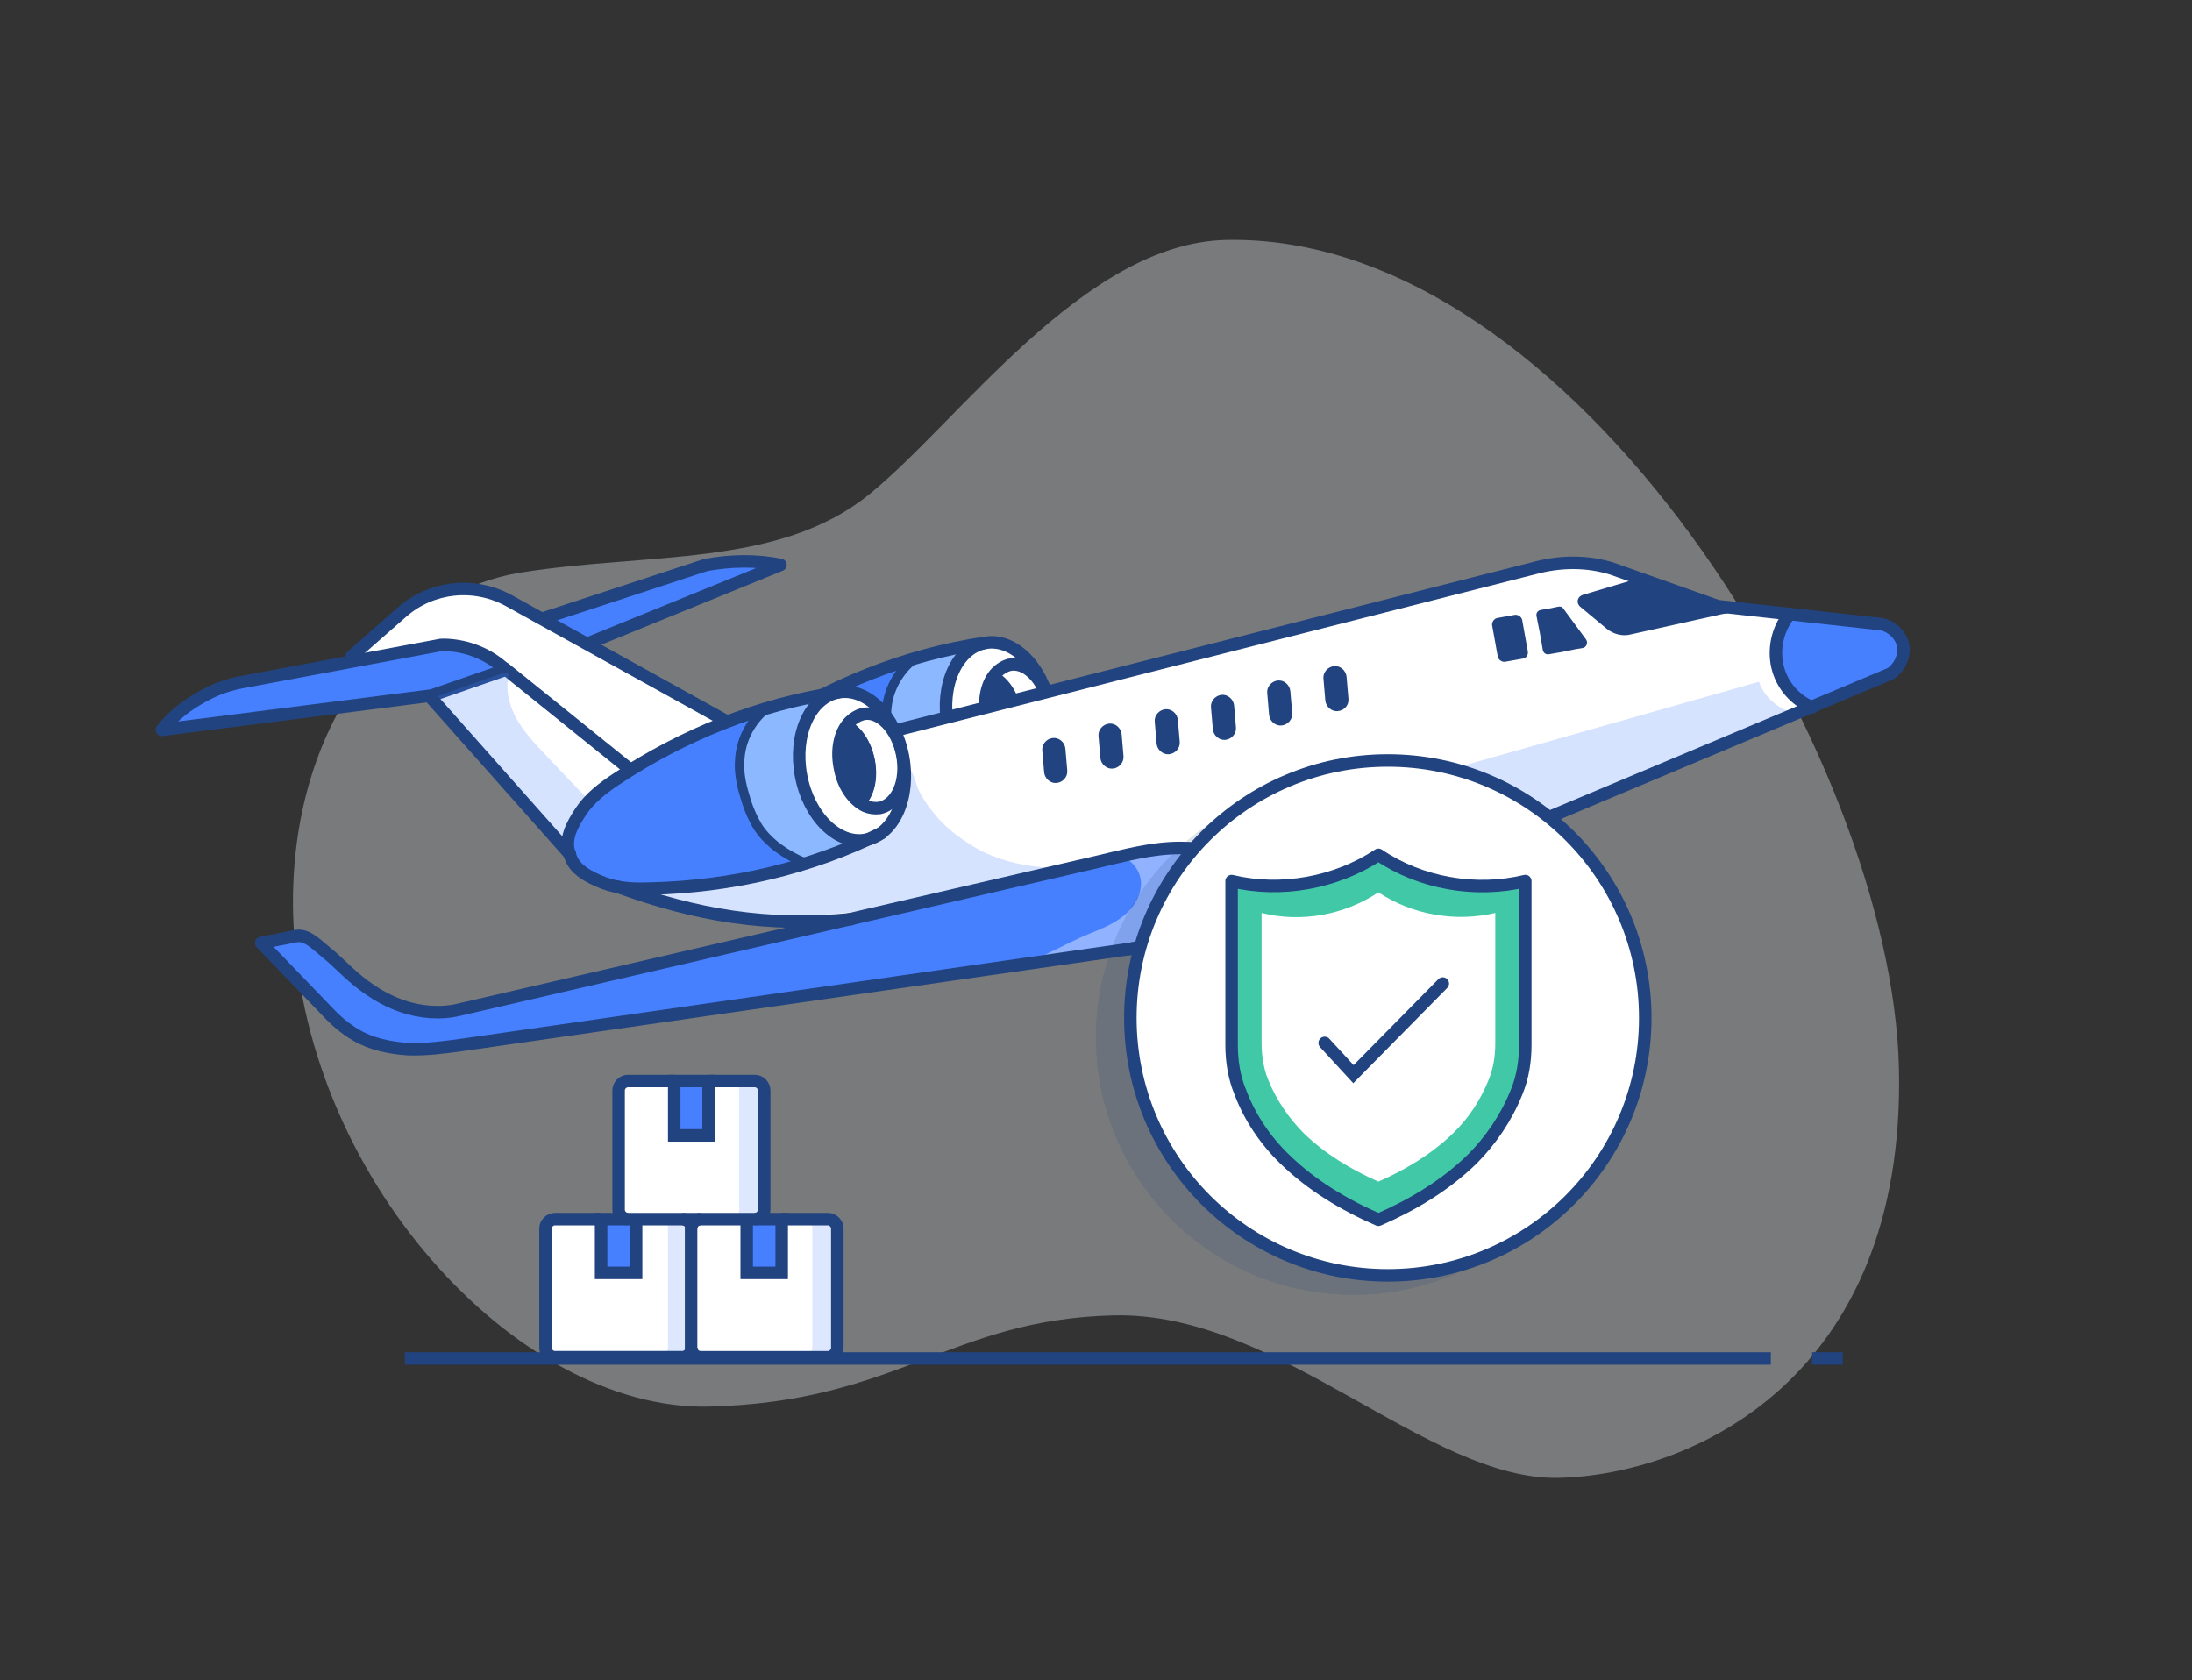 <?xml version="1.0" encoding="utf-8"?>
<!-- Generator: Adobe Illustrator 25.0.0, SVG Export Plug-In . SVG Version: 6.00 Build 0)  -->
<svg version="1.1" xmlns="http://www.w3.org/2000/svg" xmlns:xlink="http://www.w3.org/1999/xlink" x="0px" y="0px"
	 viewBox="0 0 350.8 268.9" style="enable-background:new 0 0 350.8 268.9;" xml:space="preserve">
<rect x="0" y="0" width="350.8" height="268.9" fill="#333333" stroke="none"/>
<style type="text/css">
	.st0{opacity:0.4;fill:#DFE3E6;}
	.st1{fill:#21437F;}
	.st2{fill:#8CB8FF;}
	.st3{fill:#4780FF;}
	.st4{fill:#41C9A7;}
	.st5{fill:none;stroke:#21437F;stroke-width:2;stroke-linecap:round;stroke-linejoin:round;stroke-miterlimit:10;}
	.st6{fill:none;stroke:#152E4D;stroke-linecap:round;stroke-linejoin:round;stroke-miterlimit:10;}
	.st7{fill:none;stroke:#21437F;stroke-width:2;stroke-miterlimit:10;}
	.st8{fill:#FFFFFF;}
	.st9{opacity:0.22;fill:#4780FF;}
	.st10{opacity:0.15;fill:#21437F;}
	.st11{opacity:0.4;fill:#FFFFFF;}
	.st12{opacity:0.15;}
	.st13{fill:none;stroke:#21437F;stroke-width:2;stroke-linecap:round;stroke-miterlimit:10;}
	.st14{opacity:0.15;fill:#A9ABBA;}
	.st15{fill:#FBFEFE;}
	.st16{fill:#38A384;}
	.st17{fill:#406FF9;}
	.st18{fill:#ECA881;}
	.st19{fill:#F6B18A;}
	.st20{fill:#282C52;}
	.st21{fill:#E4854D;}
	.st22{fill:none;stroke:#FFFFFF;stroke-width:2;stroke-linecap:round;stroke-linejoin:round;stroke-miterlimit:10;}
	.st23{fill:#21437F;stroke:#21437F;stroke-width:0.5;stroke-miterlimit:10;}
	.st24{fill:none;stroke:#21437F;stroke-width:1.5;stroke-linecap:round;stroke-linejoin:round;stroke-miterlimit:10;}
	.st25{opacity:0.18;fill:#4780FF;}
</style>
<g id="Layer_2">
</g>
<g id="Layer_1">
	<path class="st0" d="M46.9,145.9c-0.6-30,16.4-51.1,36.6-54.3s41.1-0.8,55.5-12.4s34.4-40.3,57.2-40.8
		C252,37.2,302.8,121.2,303.9,171s-33.4,65-54.4,65.5s-44.9-26.6-71.2-26c-26.3,0.6-34.6,13.9-65,14.6
		C82.8,225.7,47.9,188.2,46.9,145.9z"/>
	<line class="st7" x1="290" y1="217.4" x2="294.9" y2="217.4"/>
	<polyline class="st7" points="64.8,217.4 80.3,217.4 142,217.4 209,217.4 218.3,217.4 260.6,217.4 272.5,217.4 283.4,217.4 	"/>
	<g>
	</g>
	<g>
		<g>
			<path class="st8" d="M167.9,113.1c0,0.2,0.1,0.4,0.1,0.6c0.5,3.8-1.1,7.2-3.8,7.7c-0.8,0.1-1.6,0-2.3-0.3
				c1.5-1.5,2.1-4.3,1.6-7.3c-0.6-3-2.2-5.3-4.1-6.2c0.6-0.6,1.3-1,2-1.2c2.4-0.5,4.9,1.7,6,5C167.6,111.8,167.8,112.4,167.9,113.1z
				"/>
			<path class="st8" d="M168,113.7c0.9,5.3-0.8,10.1-3.9,12.1c-0.5,0.2-0.9,0.5-1.4,0.7c-0.2,0.1-0.4,0.1-0.7,0.2
				c-4.5,0.8-9.1-3.8-10.4-10.3s1.4-12.5,5.9-13.4c3.5-0.7,7.1,2,9.1,6.3c0.3,0.6,0.6,1.3,0.8,2.1c-1.1-3.3-3.6-5.4-6-5
				c-0.8,0.1-1.5,0.5-2,1.2c-1.5,1.5-2.2,4.3-1.6,7.3c0.6,3,2.2,5.3,4.1,6.2c0.8,0.4,1.5,0.5,2.3,0.3
				C166.9,120.9,168.4,117.5,168,113.7z"/>
			<path class="st2" d="M162,126.6c0.2,0,0.4-0.1,0.7-0.2c-3.4,1.6-6.9,2.9-10.5,4l-0.1-0.2c-2.8-1.3-5.5-3-7.2-5.5
				c-1-1.5-1.7-3.3-2.2-5.1c-0.6-2-0.9-4-0.8-6c0.2-3.1,1.9-6.2,4.3-8.1l0,0c3.7-1.1,7.5-1.9,11.3-2.5c-4.5,0.8-7.2,6.8-5.9,13.4
				S157.5,127.4,162,126.6z"/>
			<path class="st3" d="M139.9,107.6c2.1-0.8,4.2-1.5,6.3-2.2l0,0c-2.5,1.9-4.1,5-4.3,8.1c-0.2,2,0.2,4.1,0.8,6
				c0.5,1.8,1.2,3.5,2.2,5.1c1.7,2.5,4.4,4.3,7.2,5.5l0.1,0.2c-7.9,2.5-16.2,3.7-24.6,3.9c-1.8,0-3.6,0-5.3-0.3
				c-0.8-0.1-1.5-0.3-2.2-0.6c-2.4-0.9-4.9-2.2-5.4-4.6c-1-2.3,0.4-4.8,1.8-6.9c1.4-2.1,3.5-3.7,5.6-5.1c0.7-0.5,1.5-1,2.3-1.5
				C129.3,112.3,134.5,109.7,139.9,107.6z"/>
			<g>
				<path class="st5" d="M167.9,112.9c0.8,4.2-0.8,7.9-3.6,8.5c-0.8,0.1-1.6,0-2.3-0.3c-1.9-0.9-3.6-3.2-4.1-6.2
					c-0.6-3,0.1-5.8,1.6-7.3c0.6-0.6,1.3-1,2-1.2C164.2,105.8,167.1,108.7,167.9,112.9z"/>
				<path class="st1" d="M163.5,113.7c0.6,3-0.1,5.8-1.6,7.3c-1.9-0.9-3.6-3.2-4.1-6.2c-0.6-3,0.1-5.8,1.6-7.3
					C161.3,108.4,162.9,110.7,163.5,113.7z"/>
				
					<ellipse transform="matrix(0.983 -0.185 0.185 0.983 -18.451 31.501)" class="st5" cx="159.8" cy="114.7" rx="8.3" ry="12"/>
				<path class="st24" d="M146.2,105.5c-2.5,2-4.1,5-4.3,8.1c-0.2,2,0.2,4.1,0.8,6c0.5,1.8,1.2,3.5,2.2,5.1c1.7,2.5,4.4,4.3,7.2,5.5
					"/>
				<path class="st5" d="M157.5,102.9c-12.7,1.9-24.8,6.8-35.5,13.9c-2.1,1.4-4.2,3-5.6,5.1c-1.4,2.1-2.8,4.6-1.8,6.9"/>
				<path class="st5" d="M164.6,125.4c-11.5,5.7-24.2,8.6-37,8.9c-2.5,0.1-5.2,0-7.5-0.9c-2.4-0.9-4.9-2.2-5.4-4.6"/>
			</g>
		</g>
		<path class="st3" d="M301.2,99.9c1.7,0.4,3.1,1.9,3.4,3.6c0.3,1.7-0.6,3.6-2.2,4.4l-0.3,0.1l-12.2,5.1l0,0c-2.5-1.1-4.6-3.4-5.4-6
			c-0.9-3-0.2-6.5,1.8-8.9L301.2,99.9z"/>
		<path class="st3" d="M71.2,103.1c3.6,0.1,7,1.6,9.7,4l-11.8,4.1l-0.1,0l-43.1,5.5c1.9-2.3,4.2-4.1,6.8-5.5c1.8-1,3.8-1.7,5.8-2.1
			l18-3.4l13.7-2.6C70.5,103.2,70.8,103.1,71.2,103.1z"/>
		<path class="st3" d="M124.9,90.4L94,103l-7.1-4l26.1-8.6C117,89.7,120.9,89.6,124.9,90.4z"/>
		<path class="st8" d="M80.9,107.1L80.9,107.1c-2.7-2.4-6.1-3.8-9.7-4c-0.4,0-0.8,0-1.1,0.1l-13.7,2.6l-0.1-0.8l8.1-7.1
			c4.7-4.1,11.5-4.9,17-1.8l5.5,3l0,0l7.1,4l22.4,12.4c-5.4,2.1-10.6,4.7-15.5,7.8l0,0L80.9,107.1z"/>
		<path class="st8" d="M80.9,107.1l19.9,16.1l0,0c-0.8,0.5-1.5,1-2.3,1.5c-2.1,1.4-4.2,3-5.6,5.1c-1.4,2.1-2.8,4.6-1.8,6.9l-22.2-25
			l0-0.4l0.1,0L80.9,107.1L80.9,107.1z"/>
		<path class="st3" d="M201.6,138c0.4,0.3,0.5,0.7,0.4,1.2c-0.1,0.9-0.9,1.5-1.5,2.1c-5.1,4.6-11.2,9.1-17.9,10.4L74,167.2
			c-2.9,0.3-5.9,0.8-8.8,0.7c-2.9-0.2-5.9-0.8-8.4-2.3c-1.7-1-3.1-2.3-4.5-3.7l-10.6-11l5.6-1c1.9-0.3,3.5,1.5,4.9,2.7
			c1.4,1.2,2.8,2.6,4.2,3.8c2.3,2,4.9,3.7,7.8,4.7s6.1,1.4,9.1,0.6l62.8-14.5c0,0,0,0,0,0l39-9c4.7-1.1,9-2.2,13.6-2.3
			c3.7,0,7.3,0.7,11,1.5C200.4,137.4,201,137.6,201.6,138z"/>
		<path class="st8" d="M289.9,113.2l-73.7,31c-5.3,1.8-9.1,3.4-12.7,4.1l-20.9,3.4l0,0c6.7-1.3,12.8-5.8,17.9-10.4
			c0.6-0.5,1.4-1.2,1.5-2.1c0.1-0.4-0.1-0.9-0.4-1.2c-0.5-0.4-1.2-0.6-1.8-0.7c-3.6-0.8-7.3-1.5-11-1.5c-4.6,0-8.9,1.2-13.6,2.3
			l-39,9l0,0c-13.3,1.2-24.8-0.6-37.4-5.2c1.7,0.3,3.5,0.4,5.3,0.3c8.3-0.2,16.6-1.5,24.6-3.9c3.6-1.1,7.1-2.5,10.5-4
			c0.5-0.2,1-0.4,1.4-0.7c3.1-2,4.8-6.8,3.9-12.1c0-0.2,0-0.3-0.1-0.5l-0.1-0.3c-0.1-0.6-0.3-1.1-0.4-1.6c-0.2-0.7-0.5-1.4-0.8-2.1
			l1-0.4l101.9-25.9c4.3-1.1,8.9-0.9,13.1,0.6l15.8,5.6l11.5,1.3c-2,2.4-2.7,5.9-1.8,8.9C285.4,109.8,287.4,112,289.9,113.2z"/>
		<path class="st1" d="M135.9,115.3c1.9,0.9,3.6,3.3,4.1,6.2c0.6,3-0.1,5.8-1.6,7.3c-1.9-0.9-3.6-3.2-4.1-6.2
			C133.7,119.7,134.4,116.9,135.9,115.3z"/>
		<path class="st5" d="M302.4,107.9c1.5-0.9,2.4-2.7,2.2-4.4s-1.7-3.2-3.4-3.6L274.9,97l-15.8-5.6c-4.1-1.6-8.8-1.7-13.1-0.6
			l-101.9,25.9"/>
		<line class="st5" x1="100.9" y1="123.2" x2="80.8" y2="107"/>
		<path class="st5" d="M116.4,115.5l-35-19.4c-5.5-3-12.3-2.3-17,1.8l-8.1,7.1"/>
		<path class="st5" d="M25.9,116.8l43.2-5.5l11.8-4.1c-2.6-2.5-6.1-3.9-9.7-4c-0.4,0-0.8,0-1.1,0.1l-31.6,5.9c-2,0.4-4,1.1-5.8,2.1
			C30.1,112.7,27.8,114.4,25.9,116.8z"/>
		<path class="st5" d="M94,103l30.9-12.6c-4-0.8-7.9-0.7-11.9,0l-26.2,8.6"/>
		<path class="st5" d="M286.4,98.3c-2,2.4-2.7,5.9-1.8,8.9c0.8,2.7,2.8,4.9,5.4,6"/>
		<path class="st1" d="M261.7,92.7l-8.4,2.5c-0.9,0.3-1.1,1.3-0.4,1.9l4.2,3.5c1.1,0.9,2.6,1.3,4,0.9l14.4-3.2l2.2-0.4
			c-0.8,0-1.5-0.2-2.3-0.4c-1-0.2-2-0.5-2.9-0.9C269,95.4,265.1,94,261.7,92.7z"/>
		<path class="st1" d="M252.1,103.9l1.2-0.2c0.6-0.1,0.9-0.9,0.5-1.4l-3.6-4.9c-0.2-0.3-0.5-0.4-0.9-0.3c-0.9,0.2-1.9,0.4-2.7,0.5
			c-0.5,0.1-0.8,0.5-0.7,1c0.3,1.4,0.7,3.5,1,5.4c0.1,0.5,0.5,0.8,1,0.7C249.1,104.5,250.3,104.3,252.1,103.9z"/>
		<path class="st1" d="M243.7,105.4l-2.8,0.5c-0.5,0.1-1.1-0.3-1.2-0.8l-0.9-5c-0.1-0.5,0.3-1.1,0.8-1.2l2.8-0.5
			c0.5-0.1,1.1,0.3,1.2,0.8l0.9,5C244.6,104.8,244.3,105.3,243.7,105.4z"/>
		<path class="st1" d="M169.1,125.3L169.1,125.3c-1,0.1-1.9-0.7-2-1.7l-0.3-3.5c-0.1-1,0.7-1.9,1.7-2l0,0c1-0.1,1.9,0.7,2,1.7
			l0.3,3.5C170.9,124.3,170.1,125.2,169.1,125.3z"/>
		<path class="st1" d="M178.1,123L178.1,123c-1,0.1-1.9-0.7-2-1.7l-0.3-3.5c-0.1-1,0.7-1.9,1.7-2l0,0c1-0.1,1.9,0.7,2,1.7l0.3,3.5
			C179.9,122,179.1,122.9,178.1,123z"/>
		<path class="st1" d="M187.1,120.7L187.1,120.7c-1,0.1-1.9-0.7-2-1.7l-0.3-3.5c-0.1-1,0.7-1.9,1.7-2l0,0c1-0.1,1.9,0.7,2,1.7
			l0.3,3.5C188.9,119.7,188.1,120.6,187.1,120.7z"/>
		<path class="st1" d="M196.1,118.4L196.1,118.4c-1,0.1-1.9-0.7-2-1.7l-0.3-3.5c-0.1-1,0.7-1.9,1.7-2l0,0c1-0.1,1.9,0.7,2,1.7
			l0.3,3.5C197.9,117.4,197.1,118.3,196.1,118.4z"/>
		<path class="st1" d="M205.1,116.1L205.1,116.1c-1,0.1-1.9-0.7-2-1.7l-0.3-3.5c-0.1-1,0.7-1.9,1.7-2h0c1-0.1,1.9,0.7,2,1.7l0.3,3.5
			C206.9,115.1,206.1,116,205.1,116.1z"/>
		<path class="st1" d="M214.1,113.8L214.1,113.8c-1,0.1-1.9-0.7-2-1.7l-0.3-3.5c-0.1-1,0.7-1.9,1.7-2l0,0c1-0.1,1.9,0.7,2,1.7
			l0.3,3.5C215.9,112.8,215.2,113.7,214.1,113.8z"/>
		<g>
			<path class="st9" d="M81.5,107.6c-0.7,2.4-0.1,5.1,1.1,7.3s3,4.1,4.7,5.9c2.3,2.4,4.5,4.8,6.8,7.1c-1.6,2.6-3.3,5.1-4.8,7.6
				L69,111.9c0,0-0.1,0-0.1-0.1l11.6-4.1"/>
			<path class="st9" d="M158.9,137c6.4,2.5,13.6,2.3,20.2,0.7c-19.2,4.6-38.7,9.3-58.5,9c-5.8-0.1-11.8-0.7-16.7-3.7
				c7.1-1,14.2-2.2,21.3-3.7c4.8-1,9.7-2.1,13.8-4.9c1.9-1.3,3.5-3,4.7-4.9c0.6-1,1.1-2,1.4-3.1c0.3-1.1,0.2-2.2,0.5-3.2
				c0.7,0.5,1,2.4,1.4,3.2c0.6,1.2,1.3,2.3,2.1,3.3c1.6,2.1,3.6,3.8,5.8,5.2C156.2,135.8,157.6,136.5,158.9,137z"/>
			<path class="st9" d="M287,114.1c-2.5-0.7-4.7-2.6-5.5-5l-92.7,26.3c3.4-0.6,7,0.7,10.4,1.4c0.8,0.2,1.8,0.4,2.3,1
				c0.6,0.7,0.5,2.1-0.4,2.3l-10.7,9.6c0,0.1,0,0.2,0.1,0.3l1.7,0.7c0.3-0.1,0.6-0.1,0.9-0.2l17.4-3.9c0.2,0,0.5-0.1,0.7-0.1
				L287,114.1z"/>
			<path class="st11" d="M178.8,137.1c2.1,0,3.7,2.1,3.8,4.1s-1.1,4-2.7,5.3c-1.6,1.3-3.5,2.1-5.5,2.9c-4,1.6-7.8,4.2-12.1,5
				l24.8-3.2c5.6-1.1,10-5.6,13.7-9.9c0.8-0.9,1.5-2.1,0.8-3.1l-13.7-3.5c-0.2,0-0.4,0.1-0.6,0.1L178.8,137.1z"/>
		</g>
		<path class="st5" d="M91.2,136.7l-22.2-25"/>
		<g>
			<path class="st8" d="M144.4,120.9c0,0.2,0.1,0.4,0.1,0.6c0.5,3.8-1.1,7.2-3.8,7.7c-0.8,0.1-1.6,0-2.3-0.3
				c1.5-1.5,2.1-4.3,1.6-7.3c-0.6-3-2.2-5.3-4.1-6.2c0.6-0.6,1.3-1,2-1.2c2.4-0.5,4.9,1.7,6,5C144.1,119.7,144.3,120.3,144.4,120.9z
				"/>
			<path class="st8" d="M144.5,121.5c0.9,5.3-0.8,10.1-3.9,12.1c-0.5,0.2-0.9,0.5-1.4,0.7c-0.2,0.1-0.4,0.1-0.7,0.2
				c-4.5,0.8-9.1-3.8-10.4-10.3c-1.2-6.5,1.4-12.5,5.9-13.4c3.5-0.7,7.1,2,9.1,6.3c0.3,0.6,0.6,1.3,0.8,2.1c-1.1-3.3-3.6-5.4-6-5
				c-0.8,0.1-1.5,0.5-2,1.2c-1.5,1.5-2.2,4.3-1.6,7.3c0.6,3,2.2,5.3,4.1,6.2c0.8,0.4,1.5,0.5,2.3,0.3
				C143.4,128.7,145,125.4,144.5,121.5z"/>
			<path class="st2" d="M138.5,134.4c0.2,0,0.4-0.1,0.7-0.2c-3.4,1.6-6.9,2.9-10.5,4l-0.1-0.2c-2.8-1.3-5.5-3-7.2-5.5
				c-1-1.5-1.7-3.3-2.2-5.1c-0.6-2-0.9-4-0.8-6c0.2-3.1,1.9-6.2,4.3-8.1l0,0c3.7-1.1,7.5-1.9,11.3-2.5c-4.5,0.8-7.2,6.8-5.9,13.4
				C129.4,130.7,134,135.3,138.5,134.4z"/>
			<path class="st3" d="M116.4,115.4c2.1-0.8,4.2-1.5,6.3-2.2l0,0c-2.5,1.9-4.1,5-4.3,8.1c-0.2,2,0.2,4.1,0.8,6
				c0.5,1.8,1.2,3.5,2.2,5.1c1.7,2.5,4.4,4.3,7.2,5.5l0.1,0.2c-7.9,2.5-16.2,3.7-24.6,3.9c-1.8,0-3.6,0-5.3-0.3
				c-0.8-0.1-1.5-0.3-2.2-0.6c-2.4-0.9-4.9-2.2-5.4-4.6c-1-2.3,0.4-4.8,1.8-6.9c1.4-2.1,3.5-3.7,5.6-5.1c0.7-0.5,1.5-1,2.3-1.5
				C105.8,120.1,111,117.5,116.4,115.4z"/>
			<g>
				<path class="st5" d="M144.4,120.8c0.8,4.2-0.8,7.9-3.6,8.5c-0.8,0.1-1.6,0-2.3-0.3c-1.9-0.9-3.6-3.2-4.1-6.2
					c-0.6-3,0.1-5.8,1.6-7.3c0.6-0.6,1.3-1,2-1.2C140.7,113.6,143.6,116.6,144.4,120.8z"/>
				<path class="st1" d="M140,121.6c0.6,3-0.1,5.8-1.6,7.3c-1.9-0.9-3.6-3.2-4.1-6.2c-0.6-3,0.1-5.8,1.6-7.3
					C137.8,116.2,139.4,118.6,140,121.6z"/>
				
					<ellipse transform="matrix(0.983 -0.185 0.185 0.983 -20.31 27.295)" class="st5" cx="136.3" cy="122.6" rx="8.3" ry="12"/>
				<path class="st24" d="M122.7,113.3c-2.5,2-4.1,5-4.3,8.1c-0.2,2,0.2,4.1,0.8,6c0.5,1.8,1.2,3.5,2.2,5.1c1.7,2.5,4.4,4.3,7.2,5.5
					"/>
				<path class="st5" d="M134.1,110.8c-12.7,1.9-24.8,6.8-35.5,13.9c-2.1,1.4-4.2,3-5.6,5.1c-1.4,2.1-2.8,4.6-1.8,6.9"/>
				<path class="st5" d="M141.1,133.3c-11.5,5.7-24.2,8.6-37,8.9c-2.5,0.1-5.2,0-7.5-0.9s-4.9-2.2-5.4-4.6"/>
			</g>
		</g>
		<path class="st5" d="M136.2,147.1c-13.3,1.3-24.8-0.6-37.4-5.2"/>
		<path class="st5" d="M302.1,108l-85.9,36.1c-5.3,1.8-9.1,3.4-12.7,4.1l-23,3.7"/>
		<path class="st5" d="M41.8,150.9l10.6,11c1.3,1.4,2.8,2.7,4.5,3.7c2.5,1.5,5.5,2.1,8.4,2.3c2.9,0.1,5.9-0.3,8.8-0.7l108.5-15.6
			c6.7-1.3,12.8-5.8,17.9-10.4c0.6-0.5,1.4-1.2,1.5-2.1c0.1-0.4-0.1-0.9-0.4-1.2c-0.5-0.4-1.2-0.6-1.8-0.7
			c-3.6-0.8-7.3-1.5-10.9-1.5c-4.6,0-8.9,1.2-13.6,2.3L73.4,161.6c-3,0.7-6.2,0.4-9.1-0.6s-5.5-2.7-7.8-4.7
			c-1.4-1.2-2.7-2.6-4.2-3.8c-1.5-1.2-3.1-3-4.9-2.7L41.8,150.9z"/>
	</g>
	<g>
		<rect x="107.9" y="173" class="st3" width="5.5" height="8.7"/>
		<polygon class="st3" points="101.8,195.1 101.8,203.7 96.2,203.7 96.2,195.1 100.5,195.1 		"/>
		<path class="st8" d="M134,196.5v19.1c0,0.8-0.7,1.5-1.5,1.5h-20.4c-0.8,0-1.5-0.7-1.5-1.5v-19.1c0-0.8,0.7-1.5,1.5-1.5h7.4v8.7
			h5.5v-8.7h7.4C133.3,195.1,134,195.7,134,196.5z"/>
		<polygon class="st3" points="125.1,195.1 125.1,203.7 119.5,203.7 119.5,195.1 120.8,195.1 		"/>
		<path class="st8" d="M122.3,174.5v19.1c0,0.8-0.7,1.5-1.5,1.5h-1.3h-7.4h-2.9h-7.4h-1.3c-0.8,0-1.5-0.7-1.5-1.5v-19.1
			c0-0.8,0.7-1.5,1.5-1.5h7.4v8.7h5.5V173h7.4C121.7,173,122.3,173.7,122.3,174.5z"/>
		<path class="st25" d="M134,196.5v19.1c0,0.8-0.7,1.5-1.5,1.5h-4c0.8,0,1.5-0.7,1.5-1.5v-19.1c0-0.8-0.7-1.5-1.5-1.5h4
			C133.3,195.1,134,195.7,134,196.5z"/>
		<path class="st25" d="M122.3,174.5v19.1c0,0.8-0.7,1.5-1.5,1.5h-4c0.8,0,1.5-0.7,1.5-1.5v-19.1c0-0.8-0.7-1.5-1.5-1.5h4
			C121.7,173,122.3,173.7,122.3,174.5z"/>
		<path class="st8" d="M110.7,196.5v19.1c0,0.8-0.7,1.5-1.5,1.5H88.8c-0.8,0-1.5-0.7-1.5-1.5v-19.1c0-0.8,0.7-1.5,1.5-1.5h7.4v8.7
			h5.5v-8.7h7.4C110,195.1,110.7,195.7,110.7,196.5z"/>
		<path class="st25" d="M110.7,196.5v19.1c0,0.8-0.7,1.5-1.5,1.5h-3.8c0.8,0,1.5-0.7,1.5-1.5v-19.1c0-0.8-0.7-1.5-1.5-1.5h3.8
			C110,195.1,110.7,195.7,110.7,196.5z"/>
		<g>
			<path class="st7" d="M109.2,195.1c0.8,0,1.5,0.7,1.5,1.5"/>
			<path class="st7" d="M110.7,215.7c0,0.8-0.7,1.5-1.5,1.5H88.8c-0.8,0-1.5-0.7-1.5-1.5v-19.1c0-0.8,0.7-1.5,1.5-1.5h7.4"/>
			<polyline class="st7" points="101.8,195.1 101.8,203.7 96.2,203.7 96.2,195.1 100.5,195.1 			"/>
			<path class="st7" d="M125.1,195.1h7.4c0.8,0,1.5,0.7,1.5,1.5v19.1c0,0.8-0.7,1.5-1.5,1.5h-20.4c-0.8,0-1.5-0.7-1.5-1.5v-19.1
				c0-0.8,0.7-1.5,1.5-1.5"/>
			<polyline class="st7" points="120.8,195.1 125.1,195.1 125.1,203.7 119.5,203.7 119.5,195.1 			"/>
			<path class="st7" d="M113.4,173h7.4c0.8,0,1.5,0.7,1.5,1.5v19.1c0,0.8-0.7,1.5-1.5,1.5h-1.3h-7.4h-2.9h-7.4h-1.3
				c-0.8,0-1.5-0.7-1.5-1.5v-19.1c0-0.8,0.7-1.5,1.5-1.5h7.4"/>
			<rect x="107.9" y="173" class="st7" width="5.5" height="8.7"/>
		</g>
	</g>
	<g>
		<g>
			<g class="st12">
				<g>
					<circle class="st1" cx="216.6" cy="166" r="41.2"/>
					<circle class="st1" cx="216.6" cy="166" r="41.2"/>
				</g>
			</g>
			<g>
				<circle class="st8" cx="222.1" cy="162.9" r="41.2"/>
				<circle class="st7" cx="222.1" cy="162.9" r="41.2"/>
			</g>
		</g>
		<g>
			<path class="st4" d="M220.6,136.8c6.8,4.6,15.6,6.1,23.5,4.2v26.2c0,2.6-0.4,5.2-1.4,7.6c-1.6,4-4.1,7.7-7.1,10.7
				c-4.3,4.2-9.5,7.3-15,9.7c-5.5-2.4-10.7-5.5-15-9.7c-3.1-3-5.6-6.7-7.1-10.7c-1-2.4-1.4-5-1.4-7.6V141
				C205,142.9,213.8,141.3,220.6,136.8z"/>
			<path class="st5" d="M220.6,136.8c6.8,4.6,15.6,6.1,23.5,4.2v26.2c0,2.6-0.4,5.2-1.4,7.6c-1.6,4-4.1,7.7-7.1,10.7
				c-4.3,4.2-9.5,7.3-15,9.7c-5.5-2.4-10.7-5.5-15-9.7c-3.1-3-5.6-6.7-7.1-10.7c-1-2.4-1.4-5-1.4-7.6V141
				C205,142.9,213.8,141.3,220.6,136.8z"/>
			<path class="st8" d="M220.6,142.8c5.4,3.6,12.3,4.8,18.7,3.3v20.8c0,2.1-0.3,4.1-1.1,6c-1.3,3.2-3.2,6.1-5.7,8.5
				c-3.4,3.3-7.6,5.8-11.9,7.7c-4.3-1.9-8.5-4.4-11.9-7.7c-2.4-2.4-4.4-5.3-5.7-8.5c-0.8-1.9-1.1-4-1.1-6v-20.8
				C208.3,147.7,215.2,146.4,220.6,142.8z"/>
		</g>
		<polyline class="st13" points="212,166.9 216.6,171.9 230.9,157.4 		"/>
	</g>
</g>
</svg>
